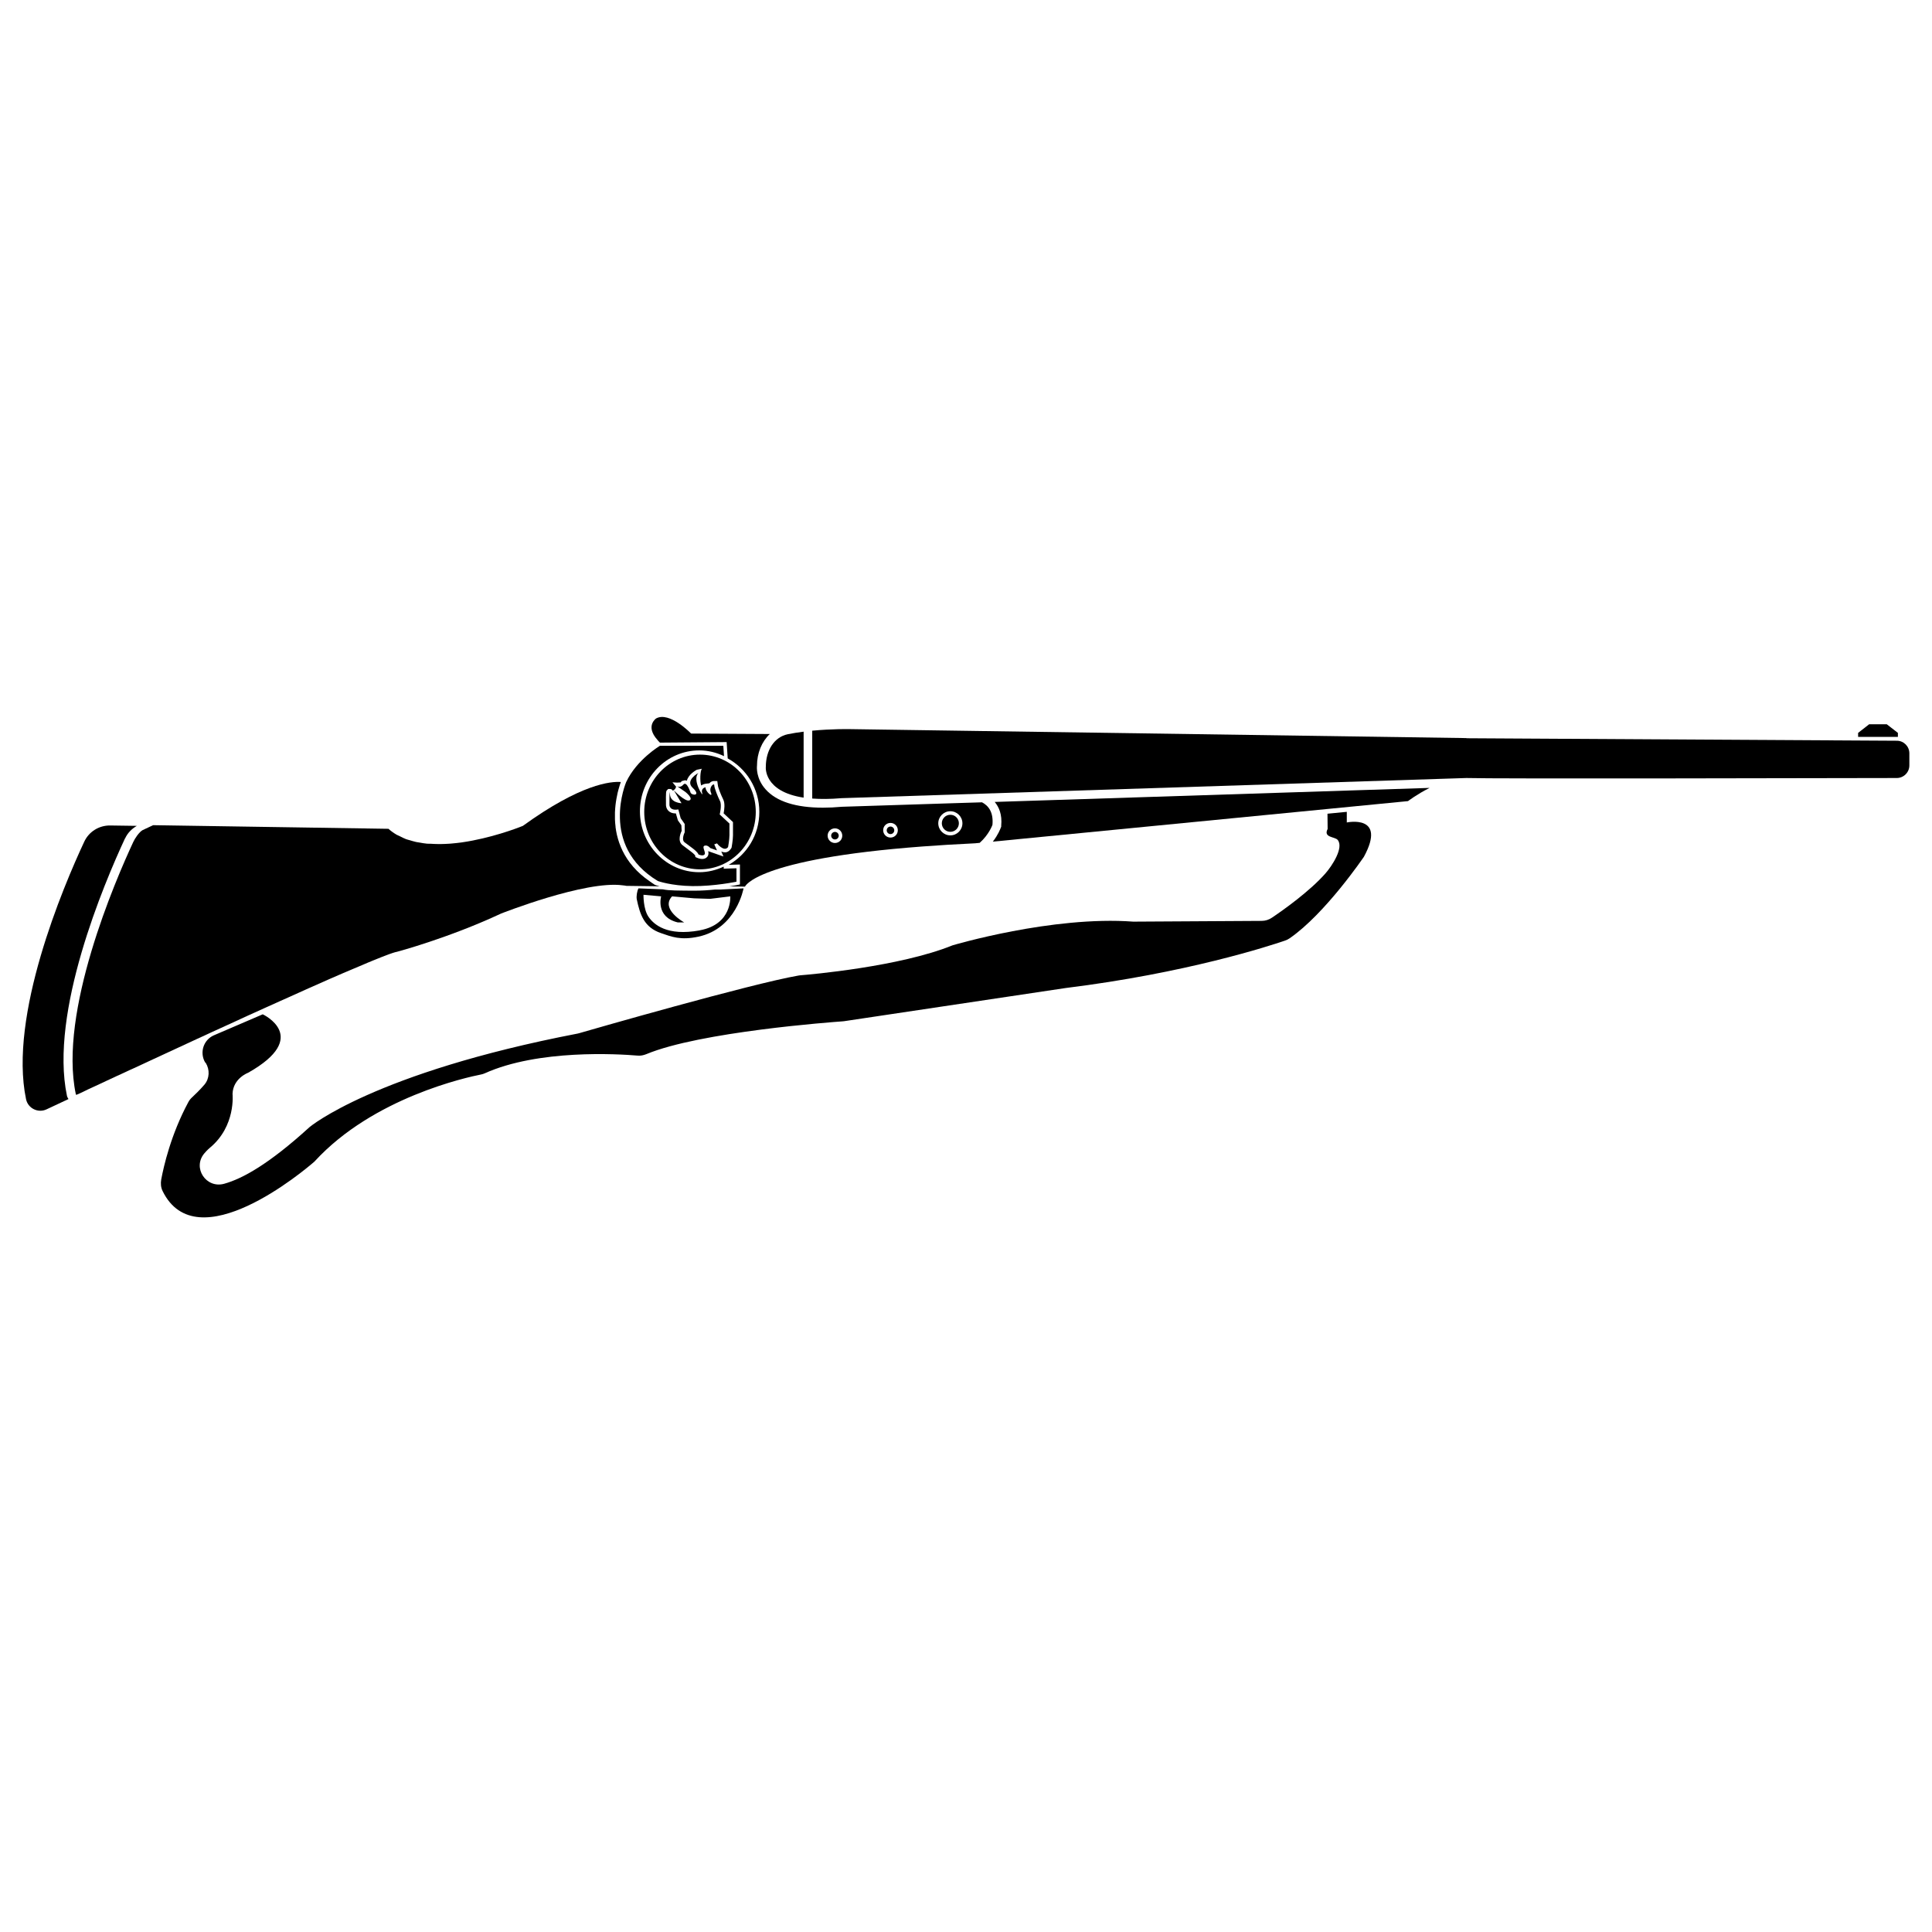 <svg width="512" height="512" viewBox="0 0 512 512" fill="none" xmlns="http://www.w3.org/2000/svg">
<path d="M54.406 281.625C52.826 279.005 53.886 275.585 56.686 274.365L69.627 268.804C69.627 268.804 82.567 274.805 65.766 284.285C65.766 284.285 61.766 285.745 61.626 289.885C61.626 289.885 62.566 298.425 55.626 304.166C55.626 304.166 54.926 304.726 54.126 305.686C50.946 309.506 54.626 315.046 59.426 313.706C64.226 312.366 71.207 308.566 82.047 298.685C82.047 298.685 99.088 284.305 153.089 273.905C153.229 273.885 153.349 273.845 153.489 273.805C156.67 272.885 198.771 260.764 211.631 258.524C211.791 258.504 211.911 258.484 212.091 258.464C214.632 258.264 238.432 256.204 252.433 250.524C252.433 250.524 278.854 242.644 300.334 244.244L334.336 244.044C335.336 244.044 336.276 243.744 337.096 243.184C339.976 241.243 347.056 236.243 351.256 231.463C352.996 229.483 356.196 224.623 354.496 222.583C353.736 221.683 350.636 222.023 351.836 219.683L351.796 215.643L356.916 215.143V217.963C356.916 217.963 367.597 215.703 361.456 227.043C361.456 227.043 351.216 242.163 341.756 248.664C341.356 248.944 340.936 249.144 340.496 249.284C336.416 250.684 314.395 257.884 282.354 261.844L223.712 270.624C223.592 270.624 223.472 270.664 223.332 270.664C220.552 270.864 185.551 273.425 171.27 279.365C170.53 279.665 169.75 279.825 168.95 279.745C163.75 279.305 142.649 278.045 128.449 284.445C128.129 284.585 127.829 284.685 127.509 284.745C123.768 285.485 98.948 290.845 83.427 307.726C83.327 307.826 83.247 307.926 83.127 308.006C80.747 310.066 52.166 334.227 43.086 315.626C42.626 314.686 42.546 313.606 42.726 312.586C43.366 309.146 45.266 300.705 49.906 292.085C50.166 291.585 50.506 291.165 50.926 290.785C51.686 290.085 53.066 288.745 54.206 287.405C55.546 285.785 55.626 283.465 54.526 281.685C54.526 281.645 54.486 281.625 54.466 281.585L54.406 281.625Z" fill="black"/>
<path d="M263.611 212.523C264.751 213.903 265.611 215.843 265.331 218.823V219.103L265.211 219.363C265.131 219.603 264.531 221.203 263.111 223.043L373.135 212.303C373.135 212.303 375.535 210.463 378.855 208.803L263.591 212.523H263.611Z" fill="black"/>
<path d="M251.852 220.442C253.1 220.442 254.112 219.43 254.112 218.182C254.112 216.934 253.1 215.922 251.852 215.922C250.604 215.922 249.592 216.934 249.592 218.182C249.592 219.43 250.604 220.442 251.852 220.442Z" fill="black"/>
<path d="M235.99 221.043C236.543 221.043 236.99 220.595 236.99 220.043C236.99 219.491 236.543 219.043 235.99 219.043C235.438 219.043 234.99 219.491 234.99 220.043C234.99 220.595 235.438 221.043 235.99 221.043Z" fill="black"/>
<path d="M221.271 222.463C221.824 222.463 222.271 222.015 222.271 221.463C222.271 220.911 221.824 220.463 221.271 220.463C220.719 220.463 220.271 220.911 220.271 221.463C220.271 222.015 220.719 222.463 221.271 222.463Z" fill="black"/>
<path d="M212.95 193.902C211.53 194.082 210.11 194.302 208.75 194.582C205.17 195.342 202.95 198.842 202.95 203.242C202.95 203.242 202.27 209.762 212.97 211.382V193.902H212.95Z" fill="black"/>
<path d="M388.616 195.602L224.97 193.221C224.97 193.221 220.45 193.141 215.25 193.642V211.622C217.45 211.782 219.99 211.782 223.03 211.522L388.596 206.182C395.056 206.422 484.179 206.222 502.66 206.182C504.5 206.182 506 204.682 506 202.842V199.642C506 197.802 504.52 196.302 502.68 196.302L388.596 195.642L388.616 195.602Z" fill="black"/>
<path d="M33.165 222.163C33.825 220.722 34.945 219.622 36.265 218.862L29.204 218.762C26.264 218.722 23.564 220.382 22.324 223.063C16.724 235.043 2.264 269.124 6.904 291.305C7.424 293.745 10.104 295.045 12.344 293.985C13.904 293.245 15.864 292.325 18.144 291.265C18.004 290.985 17.804 290.745 17.744 290.405C13.084 268.224 27.564 234.143 33.145 222.143L33.165 222.163Z" fill="black"/>
<path d="M173.529 234.482C173.049 234.182 172.629 233.862 172.189 233.562C168.669 231.162 166.409 228.362 165.009 225.522C164.669 224.822 164.369 224.122 164.129 223.422C164.129 223.382 164.109 223.362 164.089 223.322C163.849 222.642 163.669 221.982 163.509 221.322C163.509 221.262 163.489 221.222 163.469 221.162C163.329 220.502 163.209 219.862 163.129 219.222C163.129 219.182 163.129 219.122 163.129 219.082C163.049 218.422 162.989 217.762 162.969 217.142C162.969 217.062 162.969 217.002 162.969 216.922C162.969 216.462 162.969 216.002 162.969 215.562C162.969 215.462 162.969 215.362 162.969 215.282C163.029 213.942 163.169 212.722 163.369 211.642C163.369 211.542 163.409 211.442 163.429 211.342C163.489 211.022 163.549 210.742 163.609 210.442C163.629 210.342 163.649 210.241 163.669 210.141C163.749 209.841 163.809 209.561 163.889 209.281C164.149 208.301 164.409 207.581 164.529 207.241C161.929 207.041 153.988 207.701 138.568 218.862C138.568 218.862 132.588 221.342 125.227 222.762C124.347 222.942 123.427 223.082 122.507 223.222C122.427 223.222 122.347 223.242 122.247 223.262C121.407 223.382 120.547 223.462 119.687 223.542C119.527 223.542 119.367 223.582 119.207 223.582C118.427 223.642 117.647 223.662 116.887 223.682C116.747 223.682 116.607 223.682 116.467 223.682C116.367 223.682 116.267 223.682 116.167 223.682C115.467 223.682 114.767 223.642 114.087 223.602C113.987 223.602 113.887 223.602 113.767 223.602C113.567 223.602 113.367 223.602 113.167 223.582C112.527 223.522 111.907 223.422 111.287 223.302C111.127 223.282 110.947 223.242 110.787 223.222C110.627 223.182 110.467 223.182 110.307 223.142C109.707 223.022 109.147 222.822 108.567 222.662C108.247 222.562 107.907 222.502 107.607 222.382C107.027 222.162 106.487 221.882 105.947 221.602C105.687 221.462 105.387 221.362 105.127 221.222C104.347 220.762 103.607 220.242 102.947 219.642L40.585 218.682L37.804 219.982C36.844 220.522 35.744 222.202 35.324 223.122C30.584 233.282 15.504 268.123 20.084 289.924L20.204 290.164C20.344 290.104 20.484 290.024 20.644 289.964C20.644 289.964 20.664 289.964 20.684 289.964C21.264 289.704 21.864 289.424 22.464 289.124C22.624 289.044 22.804 288.964 22.964 288.884C23.084 288.824 23.204 288.764 23.324 288.704C23.824 288.464 24.324 288.244 24.844 288.004C25.384 287.744 25.924 287.504 26.484 287.244C27.004 287.004 27.544 286.744 28.104 286.484C28.484 286.304 28.884 286.124 29.264 285.944C29.844 285.684 30.424 285.404 31.024 285.124C31.364 284.964 31.724 284.804 32.084 284.644C32.864 284.284 33.644 283.924 34.444 283.544C34.584 283.484 34.744 283.404 34.904 283.344C35.764 282.944 36.624 282.544 37.505 282.144C37.684 282.064 37.844 281.984 38.025 281.904C38.245 281.804 38.444 281.704 38.664 281.604C39.345 281.284 40.005 280.984 40.685 280.664C44.165 279.044 47.785 277.384 51.445 275.684C51.725 275.564 52.005 275.424 52.265 275.304C52.725 275.104 53.165 274.884 53.625 274.684C54.125 274.444 54.645 274.224 55.145 273.984C55.565 273.784 55.985 273.604 56.385 273.404C57.105 273.084 57.825 272.744 58.545 272.424C59.065 272.184 59.605 271.944 60.125 271.704C60.465 271.544 60.805 271.404 61.145 271.244C61.585 271.044 62.025 270.844 62.445 270.644C62.825 270.464 63.185 270.304 63.565 270.124C64.285 269.783 65.025 269.463 65.746 269.123C65.826 269.083 65.885 269.063 65.966 269.023C66.406 268.823 66.846 268.623 67.305 268.423C68.186 268.023 69.066 267.623 69.946 267.223C70.206 267.103 70.466 266.983 70.706 266.883C71.566 266.483 72.426 266.103 73.286 265.723C73.646 265.563 74.026 265.383 74.386 265.223C74.606 265.123 74.806 265.023 75.026 264.943C75.726 264.623 76.426 264.303 77.126 264.003C77.326 263.923 77.526 263.823 77.706 263.743C78.206 263.523 78.686 263.303 79.166 263.083C79.686 262.843 80.226 262.603 80.726 262.383C80.806 262.343 80.886 262.323 80.946 262.283C80.966 262.283 81.006 262.263 81.026 262.243C83.166 261.283 85.246 260.363 87.206 259.503C87.506 259.363 87.786 259.243 88.086 259.123C88.766 258.823 89.426 258.543 90.066 258.263C90.386 258.123 90.666 258.003 90.986 257.863C91.246 257.743 91.486 257.643 91.746 257.543C92.086 257.383 92.446 257.243 92.786 257.103C93.046 256.983 93.306 256.883 93.586 256.763C94.146 256.523 94.706 256.283 95.246 256.063C95.546 255.923 95.847 255.803 96.147 255.683C96.326 255.603 96.507 255.523 96.707 255.443C96.966 255.343 97.207 255.223 97.447 255.123C97.746 255.003 98.046 254.883 98.327 254.763C98.387 254.743 98.447 254.703 98.507 254.683C98.847 254.543 99.187 254.403 99.507 254.283C99.767 254.183 100.007 254.083 100.247 253.983C100.607 253.843 100.927 253.723 101.247 253.583C101.467 253.503 101.707 253.403 101.927 253.323C102.227 253.203 102.507 253.103 102.767 253.003C102.947 252.943 103.147 252.863 103.307 252.803C103.427 252.763 103.507 252.743 103.607 252.703C103.747 252.663 103.887 252.603 104.007 252.563C104.127 252.523 104.267 252.463 104.387 252.443C104.687 252.343 104.947 252.283 105.167 252.243C105.167 252.243 118.767 248.643 132.788 242.103C132.788 242.103 155.128 233.262 165.029 234.622C165.349 234.662 165.709 234.682 166.009 234.762L174.829 234.882C174.129 234.702 173.689 234.542 173.649 234.522L173.529 234.482Z" fill="black"/>
<path d="M190.75 235.744H189.41C187.73 235.924 185.85 236.044 183.97 236.044H183.45C180.03 236.004 177.27 236.044 175.67 235.684L169.21 235.424C168.81 236.104 168.61 237.604 168.75 238.304C169.61 242.424 170.73 245.784 175.17 247.284C177.95 248.244 180.35 249.244 185.09 248.224C195.17 246.064 197.05 235.424 197.05 235.424L190.77 235.744H190.75ZM185.43 246.564C176.77 248.144 173.25 245.004 171.85 242.944C170.45 240.884 170.53 237.124 170.53 237.124L175.21 237.544C175.21 237.544 173.65 242.984 179.59 244.444H181.31C181.31 244.444 174.91 240.924 178.11 237.544L183.93 238.064L188.17 238.204L193.53 237.544C193.53 237.544 194.11 244.964 185.45 246.544L185.43 246.564Z" fill="black"/>
<path d="M191.789 229.663C189.809 230.583 187.629 231.143 185.309 231.143C176.649 231.143 169.589 223.903 169.589 215.003C169.589 206.103 176.649 198.863 185.309 198.863C187.649 198.863 189.869 199.423 191.869 200.383L191.689 197.643H174.889C174.889 197.643 168.749 201.283 165.949 207.243C165.949 207.243 158.709 224.063 174.349 233.483C174.349 233.483 177.809 234.743 183.509 234.823C189.209 234.903 195.169 233.663 195.169 233.663V230.103L191.789 230.203V229.683V229.663Z" fill="black"/>
<path d="M260.211 212.623L253.711 212.823L223.11 213.803C221.37 213.963 219.67 214.043 218.13 214.043C210.91 214.043 205.789 212.423 202.909 209.203C200.329 206.322 200.569 203.302 200.609 202.962C200.609 199.542 201.889 196.522 204.009 194.522L183.149 194.402C183.149 194.402 177.408 188.422 173.868 190.402C173.868 190.402 170.928 192.402 174.228 196.082L174.488 196.402L174.888 196.802L192.569 196.662L192.849 200.982C197.809 203.702 201.229 209.003 201.229 215.163C201.229 221.323 197.929 226.423 193.129 229.183L196.089 229.103V234.383L195.349 234.543C195.349 234.543 194.469 234.723 193.269 234.903L197.429 234.963C197.429 234.963 200.229 227.643 244.491 224.323C248.731 224.003 253.351 223.723 258.391 223.483L259.631 223.363C262.131 221.143 263.011 218.583 263.011 218.583C263.311 215.183 261.911 213.483 260.211 212.603V212.623ZM221.27 223.403C220.21 223.403 219.33 222.543 219.33 221.463C219.33 220.383 220.19 219.523 221.27 219.523C222.35 219.523 223.21 220.383 223.21 221.463C223.21 222.543 222.35 223.403 221.27 223.403ZM235.99 221.963C234.93 221.963 234.05 221.103 234.05 220.023C234.05 218.943 234.91 218.083 235.99 218.083C237.07 218.083 237.931 218.943 237.931 220.023C237.931 221.103 237.07 221.963 235.99 221.963ZM251.851 221.383C250.091 221.383 248.651 219.943 248.651 218.183C248.651 216.423 250.091 214.983 251.851 214.983C253.611 214.983 255.051 216.423 255.051 218.183C255.051 219.943 253.611 221.383 251.851 221.383Z" fill="black"/>
<path d="M502.96 194.221L500.02 191.941H495.34L492.42 194.221V195.281H502.96V194.221Z" fill="black"/>
<path d="M185.509 199.982C177.349 199.982 170.729 206.782 170.729 215.182C170.729 223.582 177.349 230.382 185.509 230.382C193.669 230.382 200.289 223.582 200.289 215.182C200.289 206.782 193.669 199.982 185.509 199.982ZM179.409 207.402L180.389 207.342L180.669 207.002L181.489 206.782C181.669 206.782 181.849 206.822 182.029 206.902C182.409 205.242 184.409 204.122 184.649 204.002L186.029 203.722C185.529 204.202 185.449 207.142 185.829 208.162C186.289 207.822 186.789 207.742 186.869 207.722L187.989 207.582C188.329 207.202 188.749 206.982 189.149 206.982H190.089L190.249 208.122C190.249 208.582 191.049 210.642 191.669 211.882C192.189 212.902 191.949 214.622 191.769 215.542L194.249 217.862V221.382C194.249 222.602 193.869 224.662 193.869 224.662C193.309 225.582 192.749 225.882 192.129 225.882C191.789 225.882 191.469 225.802 191.149 225.662L191.729 226.982L187.669 225.562C187.789 226.042 187.829 226.602 187.429 227.062C187.209 227.322 186.809 227.642 186.109 227.642C185.469 227.642 184.849 227.382 184.729 227.322L184.289 227.122L184.209 226.662C184.189 226.662 183.929 226.282 183.049 225.622L180.929 224.022C179.349 222.882 180.509 220.462 180.649 220.182L180.569 218.702L179.649 217.402L179.109 215.562H179.029C178.009 215.562 177.429 215.182 177.109 214.842C176.509 214.222 176.489 213.462 176.489 213.322C176.449 209.722 176.489 209.682 176.809 209.362L177.089 209.082H177.489C177.929 209.082 178.169 209.282 178.309 209.562L178.889 209.122L179.189 208.502L178.209 207.322L179.449 207.402H179.409Z" fill="black"/>
<path d="M179.769 214.522L180.389 216.842L181.449 218.362V220.582C181.449 220.582 180.469 222.542 181.449 223.242C182.429 223.942 182.169 223.782 183.589 224.842C185.009 225.902 185.109 226.442 185.109 226.442C185.109 226.442 186.269 226.982 186.709 226.442C187.149 225.902 185.909 224.402 186.709 224.122C187.509 223.842 188.229 224.742 188.229 224.742L190.009 225.362L189.289 223.762L190.009 223.502C190.009 223.502 191.869 225.902 192.949 224.482C192.949 224.482 193.309 222.522 193.309 221.362V218.242L190.729 215.842C190.729 215.842 191.349 213.342 190.809 212.282C190.269 211.222 189.289 208.822 189.289 208.102C189.289 207.382 187.769 208.542 188.409 210.062C189.049 211.582 186.889 209.802 186.989 208.642C186.989 208.642 185.649 208.822 186.109 210.242C186.569 211.662 183.249 206.602 185.109 204.822C185.109 204.822 181.449 206.782 183.569 208.782C185.829 210.902 183.509 210.882 183.029 210.122C183.029 210.122 182.009 206.862 181.109 207.922C180.209 208.982 179.329 208.282 179.329 208.282L181.649 209.882C181.649 209.882 183.849 211.622 182.709 212.102C181.569 212.582 178.569 209.442 178.569 209.442L180.609 212.862C180.609 212.862 177.709 212.782 177.549 210.542C177.389 208.302 177.409 213.302 177.409 213.302C177.409 213.302 177.369 214.942 179.769 214.502V214.522Z" fill="black"/>
</svg>
